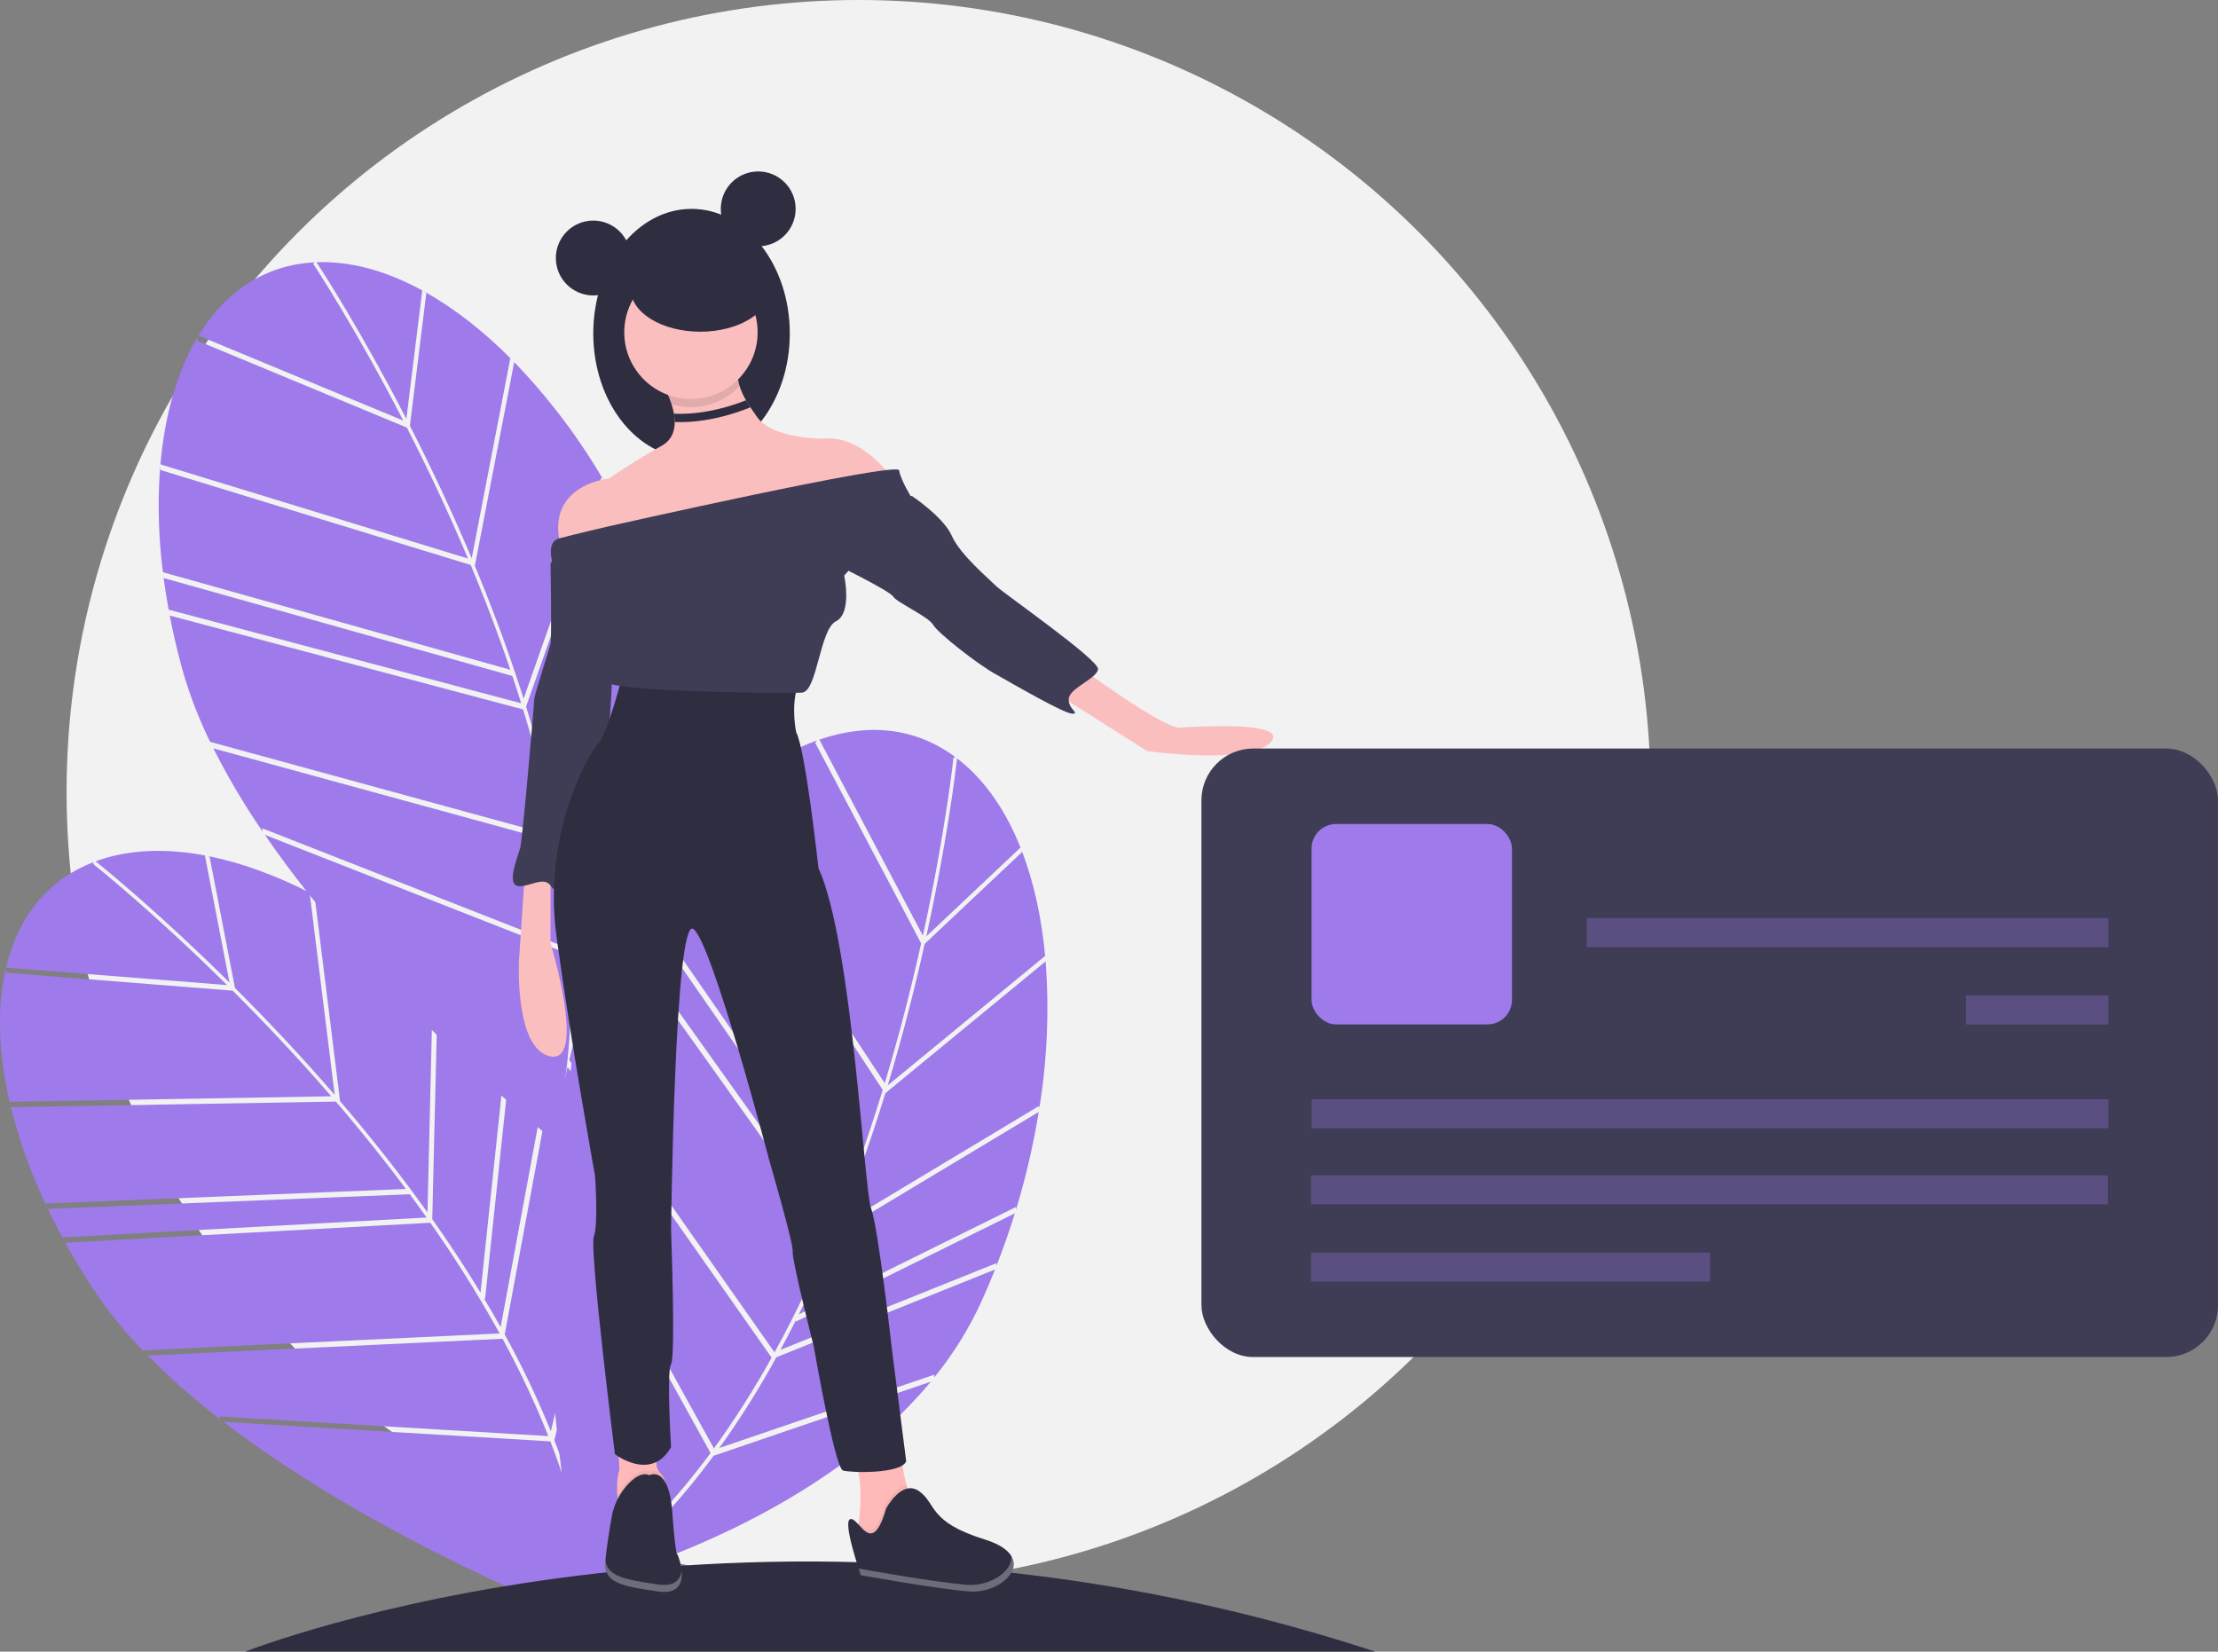 <svg id="a02257e8-5dd7-45a0-b624-c586cf0fa49a" data-name="Layer 1" xmlns="http://www.w3.org/2000/svg" width="918.573" height="684" viewBox="0 0 918.573 684"><rect x="0" y="0" width="918.573" height="684" fill="#808080" stroke="none"/><title>contact details</title><circle cx="355.573" cy="328" r="328" fill="#f2f2f2"/><path d="M317.267,229.417l-6.792,54.922c8.336,16.315,17.166,34.863,25.587,54.87l15.994-82.816.808.737C341.172,245.298,328.871,235.666,316.446,228.755Z" transform="translate(-140.713 -108)" fill="#9f7aea"/><path d="M309.008,281.479l6.58-53.201c-13.977-7.629-28.097-11.798-41.675-11.723-.706.004-1.404.028-2.101.055C274.539,220.779,290.381,245.352,309.008,281.479Z" transform="translate(-140.713 -108)" fill="#9f7aea"/><path d="M417.707,367.169l.732.988q-3.646-11.087-8.037-21.722l-41.247,92.402-.352-.438q1.566,6.819,2.885,13.507Z" transform="translate(-140.713 -108)" fill="#9f7aea"/><path d="M389.777,305.766l.779.88a258.753,258.753,0,0,0-36.883-48.686l-16.3,84.394q11.711,28.181,20.183,55.018Z" transform="translate(-140.713 -108)" fill="#9f7aea"/><path d="M207.044,301.443a216.052,216.052,0,0,0,1.147,43.531L352.048,385.369c-5.212-15.42-10.821-30.011-16.402-43.391L207.218,302.659Z" transform="translate(-140.713 -108)" fill="#9f7aea"/><path d="M210.791,361.7l-.196-1.217,145.961,38.77q-1.779-5.718-3.642-11.307L208.526,347.401l-.188-1.218Q209.31,353.814,210.791,361.7Z" transform="translate(-140.713 -108)" fill="#9f7aea"/><path d="M409.08,344.131l.756.94a309.002,309.002,0,0,0-18.597-37.271L358.584,400.646q5.548,17.927,9.593,35.117Z" transform="translate(-140.713 -108)" fill="#9f7aea"/><path d="M378.364,503.34c1.49,26.511-.44,51.001-5.79,73.195,11.339-16.231,55.497-83.959,55.487-154.187Z" transform="translate(-140.713 -108)" fill="#9f7aea"/><path d="M229.085,417.935a298.926,298.926,0,0,0,20.388,34.431l-.137-1.339,127.176,49.893a371.63,371.63,0,0,0-5.573-44.189Z" transform="translate(-140.713 -108)" fill="#9f7aea"/><path d="M307.716,282.172c-20.163-39.082-37.009-64.492-37.252-64.856l.466-.67c-20.607,1.078-36.938,12.153-48.013,30.351Z" transform="translate(-140.713 -108)" fill="#9f7aea"/><path d="M372.348,455.36c.262,1.384.533,2.773.779,4.149a369.221,369.221,0,0,1,4.993,39.866l49.226-80.224.694.986a146.38,146.38,0,0,0-4.973-36.609q-1.916-7.031-4.151-13.915Z" transform="translate(-140.713 -108)" fill="#9f7aea"/><path d="M334.526,339.311c-8.339-19.774-17.071-38.1-25.313-54.224l-86.745-35.982-.109-1.192c-8.197,13.867-13.405,31.742-15.214,52.399Z" transform="translate(-140.713 -108)" fill="#9f7aea"/><path d="M376.656,503.276,250.411,453.748C295.709,519.772,365.254,576.417,369.697,580.006,376.29,555.5,378.105,529.474,376.656,503.276Z" transform="translate(-140.713 -108)" fill="#9f7aea"/><path d="M370.413,454.252l.044-.081a501.537,501.537,0,0,0-13.116-52.37L211.021,362.936q2.054,10.675,5.056,21.734a179.712,179.712,0,0,0,11.671,30.564Z" transform="translate(-140.713 -108)" fill="#9f7aea"/><path d="M563.919,460.944l-40.261,37.968c-3.985,17.883-9.015,37.8-15.29,58.58l65.14-53.583.152,1.084c-1.46-16.571-4.791-31.835-9.952-45.083Z" transform="translate(-140.713 -108)" fill="#9f7aea"/><path d="M524.351,495.774l39-36.778c-5.899-14.791-14.116-27.007-24.621-35.61-.547-.448-1.1-.874-1.653-1.298C536.519,427.038,533.048,456.069,524.351,495.774Z" transform="translate(-140.713 -108)" fill="#9f7aea"/><path d="M553.416,631.102l-.066,1.228q4.264-10.864,7.665-21.856l-90.703,44.859.008-.562q-3.144,6.251-6.393,12.243Z" transform="translate(-140.713 -108)" fill="#9f7aea"/><path d="M571.068,565.995l.039,1.175a258.753,258.753,0,0,0,2.646-61.021l-66.382,54.603q-8.955,29.174-19.547,55.247Z" transform="translate(-140.713 -108)" fill="#9f7aea"/><path d="M433.087,446.116a216.051,216.051,0,0,0-26.881,34.259l85.032,122.866c5.821-15.2,10.808-30.016,15.043-43.88l-73.836-112.197Z" transform="translate(-140.713 -108)" fill="#9f7aea"/><path d="M397.539,494.915l.626-1.063,87.689,122.956q2.277-5.538,4.407-11.032L404.915,482.458l.632-1.058Q401.428,487.897,397.539,494.915Z" transform="translate(-140.713 -108)" fill="#9f7aea"/><path d="M561.465,607.856l-.017,1.206a309.003,309.003,0,0,0,9.448-40.567l-84.369,50.68q-7.161,17.346-15.01,33.166Z" transform="translate(-140.713 -108)" fill="#9f7aea"/><path d="M436.262,710.886c-15.762,21.368-32.868,38.999-51.144,52.682,19.086-5.269,96.294-29.268,141.078-83.363Z" transform="translate(-140.713 -108)" fill="#9f7aea"/><path d="M375.762,549.896a298.924,298.924,0,0,0-6.258,39.523l.748-1.119L436.379,707.842A371.629,371.629,0,0,0,460.271,670.254Z" transform="translate(-140.713 -108)" fill="#9f7aea"/><path d="M522.914,495.484c9.398-42.961,12.63-73.276,12.675-73.711l.786-.219c-16.559-12.313-36.2-14.2-56.338-7.248Z" transform="translate(-140.713 -108)" fill="#9f7aea"/><path d="M462.231,670.094c-.681,1.234-1.359,2.476-2.046,3.693a369.219,369.219,0,0,1-21.581,33.889l89.082-30.39-.095,1.202a146.38,146.38,0,0,0,19.519-31.368q3.009-6.637,5.678-13.364Z" transform="translate(-140.713 -108)" fill="#9f7aea"/><path d="M507.119,556.592c6.189-20.548,11.152-40.232,15.089-57.908l-43.86-83.041.676-.988c-15.158,5.452-30.57,15.897-45.139,30.653Z" transform="translate(-140.713 -108)" fill="#9f7aea"/><path d="M434.988,709.747l-65.643-118.668c-7.223,79.744,10.211,167.727,11.344,173.325C401.397,749.737,419.395,730.848,434.988,709.747Z" transform="translate(-140.713 -108)" fill="#9f7aea"/><path d="M461.447,668.007l.086-.034a501.541,501.541,0,0,0,23.3-48.7L396.928,496.014q-5.226,9.532-9.968,19.965a179.711,179.711,0,0,0-10.505,30.983Z" transform="translate(-140.713 -108)" fill="#9f7aea"/><path d="M227.52,462.835l10.517,54.332c12.971,12.939,27.102,27.85,41.294,44.274l-10.387-83.704.997.452c-14.778-7.638-29.454-12.996-43.407-15.728Z" transform="translate(-140.713 -108)" fill="#9f7aea"/><path d="M235.758,514.901l-10.187-52.63c-15.651-2.935-30.368-2.535-43.258,1.733-.671.222-1.327.461-1.981.702C184.214,467.827,206.876,486.3,235.758,514.901Z" transform="translate(-140.713 -108)" fill="#9f7aea"/><path d="M365.62,562.796l1.002.713q-6.894-9.417-14.358-18.174L341.598,645.961l-.471-.308q3.597,6.001,6.919,11.954Z" transform="translate(-140.713 -108)" fill="#9f7aea"/><path d="M320.078,513.033l1.013.596a258.753,258.753,0,0,0-50.125-34.901l10.584,85.3q19.848,23.182,36.2,46.085Z" transform="translate(-140.713 -108)" fill="#9f7aea"/><path d="M144.958,565.403a216.052,216.052,0,0,0,14.546,41.044l149.298-6.048c-9.723-13.054-19.567-25.197-29.01-36.196l-134.293,2.303Z" transform="translate(-140.713 -108)" fill="#9f7aea"/><path d="M167.146,621.552l-.563-1.097,150.797-8.244q-3.459-4.888-6.959-9.628L160.573,608.653l-.555-1.1Q163.3,614.51,167.146,621.552Z" transform="translate(-140.713 -108)" fill="#9f7aea"/><path d="M350.295,543.553l1.009.66a309.002,309.002,0,0,0-29.207-29.697l-2.358,98.393q10.817,15.334,19.978,30.432Z" transform="translate(-140.713 -108)" fill="#9f7aea"/><path d="M370.294,704.46c9.611,24.752,15.346,48.639,17.118,71.401,5.767-18.941,26.828-97.002,5.111-163.787Z" transform="translate(-140.713 -108)" fill="#9f7aea"/><path d="M201.927,669.379A298.926,298.926,0,0,0,231.96,695.822l-.544-1.231,136.371,8.14a371.631,371.631,0,0,0-18.959-40.302Z" transform="translate(-140.713 -108)" fill="#9f7aea"/><path d="M234.744,515.959c-31.256-30.936-55.131-49.894-55.475-50.165l.236-.781c-19.265,7.395-31.373,22.975-36.281,43.705Z" transform="translate(-140.713 -108)" fill="#9f7aea"/><path d="M349.742,660.688c.677,1.236,1.364,2.473,2.023,3.705a369.221,369.221,0,0,1,17.071,36.37l22.019-91.511.965.724a146.38,146.38,0,0,0-16.045-33.279q-3.995-6.094-8.248-11.95Z" transform="translate(-140.713 -108)" fill="#9f7aea"/><path d="M277.902,562.013c-14.043-16.228-28.012-30.957-40.834-43.744l-93.62-7.407-.472-1.1c-3.51,15.722-2.938,34.331,1.727,54.536Z" transform="translate(-140.713 -108)" fill="#9f7aea"/><path d="M368.65,704.927l-135.373-8.081c63.488,48.79,147.136,81.164,152.471,83.204C384.445,754.707,378.126,729.393,368.65,704.927Z" transform="translate(-140.713 -108)" fill="#9f7aea"/><path d="M347.559,660.233l.017-.091a501.539,501.539,0,0,0-28.661-45.751L167.747,622.656q5.253,9.517,11.527,19.107a179.712,179.712,0,0,0,20.546,25.46Z" transform="translate(-140.713 -108)" fill="#9f7aea"/><path d="M242.287,792s212-84,468,0" transform="translate(-140.713 -108)" fill="#2f2e41"/><path d="M396.417,727.553a66.756,66.756,0,0,0,.832,6.706s18.243,12.405,19.703-1.459c.949-9.034-1.197-13.113-2.817-14.857l-.026-.028a5.618,5.618,0,0,1-1.536-3.805V697.772L396.52,702.88l.73,13.865C396.169,719.628,396.155,723.933,396.417,727.553Z" transform="translate(-140.713 -108)" fill="#ffb9b9"/><path d="M396.417,727.553a66.756,66.756,0,0,0,.832,6.706s18.243,12.405,19.703-1.459c.949-9.034-1.197-13.113-2.817-14.857a4.359,4.359,0,0,0-4.481-.467c-2.919-1.299-6.13.868-8.786,3.671A25.797,25.797,0,0,0,396.417,727.553Z" transform="translate(-140.713 -108)" opacity="0.05"/><path d="M409.655,718.935s8.027-4.378,9.487,15.324,2.189,17.514,2.189,17.514,7.297,17.514-8.027,15.324-22.622-3.649-21.892-12.405c.44-5.278,1.675-12.942,2.587-18.198a26.758,26.758,0,0,1,6.868-13.891C403.529,719.799,406.736,717.637,409.655,718.935Z" transform="translate(-140.713 -108)" fill="#2f2e41"/><path d="M495.384,743.982l8.366,4.035s26.136,4.012,17.846-10.871a60.393,60.393,0,0,1-5.451-14.081,93.794,93.794,0,0,1-2.894-20.879l-22.111,3.085c7.21,9.602,6.297,25.179,5.181,33.337C495.869,741.895,495.384,743.982,495.384,743.982Z" transform="translate(-140.713 -108)" fill="#ffb9b9"/><path d="M495.384,743.982l8.366,4.035s26.136,4.012,17.846-10.871a60.393,60.393,0,0,1-5.451-14.081c-5.077.977-8.94,8.286-8.94,8.286-4.095,14.215-7.778,10.662-10.884,7.256C495.869,741.895,495.384,743.982,495.384,743.982Z" transform="translate(-140.713 -108)" opacity="0.05"/><path d="M507.686,732.729s6.517-12.325,13.746-7.12,3.642,12.641,27.055,19.923,7.94,22.734-6.385,21.554-44.868-6.745-44.868-6.745-7.94-22.734-4.255-23.249S501.749,753.353,507.686,732.729Z" transform="translate(-140.713 -108)" fill="#2f2e41"/><path d="M541.139,764.331c9.301.766,19.08-5.478,18.393-11.946,4.444,7.304-6.806,15.577-17.431,14.701-14.325-1.18-44.868-6.745-44.868-6.745s-.374-1.07-.92-2.748C497.202,757.755,527.027,763.168,541.139,764.331Z" transform="translate(-140.713 -108)" fill="#fff" opacity="0.3"/><path d="M391.449,754.272c.841,6.565,8.123,7.945,21.854,9.906,6.983.998,9.262-2.098,9.682-5.762.456,4.692-.876,9.938-9.682,8.68-15.324-2.189-22.622-3.649-21.892-12.405C391.423,754.555,391.437,754.411,391.449,754.272Z" transform="translate(-140.713 -108)" fill="#fff" opacity="0.3"/><path d="M358.071,469.44l-2.422,36.335s-1.938,36.82,13.081,39.727,0-46.994,0-46.994v-32.944Z" transform="translate(-140.713 -108)" fill="#fbbebe"/><path d="M370.667,337.18,368.729,341.54s.484,30.522,0,32.944-6.783,21.317-6.783,23.255-4.845,58.136-5.814,61.528-5.329,14.05-1.453,15.503,11.143-4.36,14.05,0,5.329,0,5.329-1.453.969-29.068,6.783-36.82,11.143-25.192,12.112-28.584,2.422-52.323,2.907-53.292-1.938-14.05-1.938-14.05Z" transform="translate(-140.713 -108)" fill="#3f3d56"/><path d="M398.282,388.534s-5.814,22.77-9.689,27.13-23.255,36.82-17.441,79.938S387.139,594.918,387.139,594.918s1.453,19.863-.484,25.192,8.72,90.112,8.72,90.112,15.019,11.627,23.255-2.907c0,0-1.938-31.491,0-34.397s0-55.23,0-55.23,1.453-130.323,9.205-124.993,31.491,95.925,31.491,95.925,10.174,34.882,9.689,37.789S477.735,665.651,477.735,665.651s8.72,50.385,12.112,51.354,24.224,1.453,26.161-3.876l-5.814-45.54s-5.814-51.838-8.72-59.105-7.752-110.459-21.801-140.981c0,0-5.329-48.932-9.205-56.199,0,0-2.274-9.984.532-19.304C471,392,403.611,392.409,398.282,388.534Z" transform="translate(-140.713 -108)" fill="#2f2e41"/><ellipse cx="286.394" cy="138.099" rx="40.696" ry="51.596" fill="#2f2e41"/><path d="M510.679,306.658l-6.298,13.565-74.609,21.801s-51.838,15.019-57.168-9.205,20.348-26.646,20.348-26.646,9.689-6.783,21.801-13.565c4.05-2.272,5.392-5.949,5.382-9.84a20.36,20.36,0,0,0-.325-3.449,29.19,29.19,0,0,0-.969-3.885,44.53,44.53,0,0,0-4.089-8.987s31.975-12.596,31.491-5.814a19.282,19.282,0,0,0,.775,7.248,28.53,28.53,0,0,0,2.66,5.877c.543.935,1.148,1.904,1.822,2.931.872,1.332,1.865,2.752,2.98,4.292,6.298,8.72,27.13,8.72,27.13,8.72C498.083,287.764,510.679,306.658,510.679,306.658Z" transform="translate(-140.713 -108)" fill="#fbbebe"/><path d="M587.71,384.173s34.882,25.677,41.664,25.192,46.509-2.907,37.304,6.298-50.869,3.391-50.869,3.391L577.536,394.832Z" transform="translate(-140.713 -108)" fill="#fbbebe"/><path d="M447.02,267.881a27.633,27.633,0,0,1-28.177,7.553,44.53,44.53,0,0,0-4.089-8.987s31.975-12.596,31.491-5.814A19.282,19.282,0,0,0,447.02,267.881Z" transform="translate(-140.713 -108)" opacity="0.1"/><circle cx="286.152" cy="137.615" r="27.615" fill="#fbbebe"/><path d="M392.468,326.037s120.149-27.13,120.633-23.255,5.329,11.627,5.329,11.627l-28.099,31.975s3.391,15.503-3.391,18.894-7.752,29.068-14.05,29.553-79.938-.484-80.422-4.36,1.938-6.298,0-7.267-4.845-.969-2.422-5.814,2.422-25.192,2.422-25.192L369.698,341.54s-3.123-9.028,2.557-10.57S392.468,326.037,392.468,326.037Z" transform="translate(-140.713 -108)" fill="#3f3d56"/><path d="M514.07,313.441h4.36s13.081,8.72,16.472,16.472,15.503,17.925,18.41,20.832,42.633,30.522,42.149,34.397-11.627,7.752-12.112,12.112,4.845,6.298,1.453,6.298-24.224-12.112-31.975-16.472-23.739-16.956-25.677-20.348-15.019-9.205-16.472-11.627S486.455,341.54,486.455,341.54Z" transform="translate(-140.713 -108)" fill="#3f3d56"/><circle cx="245.699" cy="106.851" r="15.503" fill="#2f2e41"/><circle cx="314.009" cy="86.503" r="15.503" fill="#2f2e41"/><ellipse cx="290.028" cy="119.689" rx="28.826" ry="17.683" fill="#2f2e41"/><path d="M449.679,273.758c-13.284,5.227-23.783,5.848-29.868,5.562a20.363,20.363,0,0,1,.325,3.449c.707.029,1.468.044,2.277.044,6.72,0,16.758-1.168,29.088-6.124Z" transform="translate(-140.713 -108)" fill="#2f2e41"/><rect x="497.573" y="310" width="421" height="252" rx="21.433" fill="#3f3d56"/><rect x="542.966" y="486.75" width="330" height="12" fill="#9f7aea" opacity="0.3"/><rect x="543.18" y="455.25" width="330" height="12" fill="#9f7aea" opacity="0.3"/><rect x="814.18" y="412.25" width="59" height="12" fill="#9f7aea" opacity="0.3"/><rect x="657.18" y="380.25" width="216" height="12" fill="#9f7aea" opacity="0.3"/><rect x="542.966" y="518.75" width="165.213" height="12" fill="#9f7aea" opacity="0.3"/><rect x="543.18" y="341.25" width="83" height="83" rx="10.165" fill="#9f7aea"/></svg>